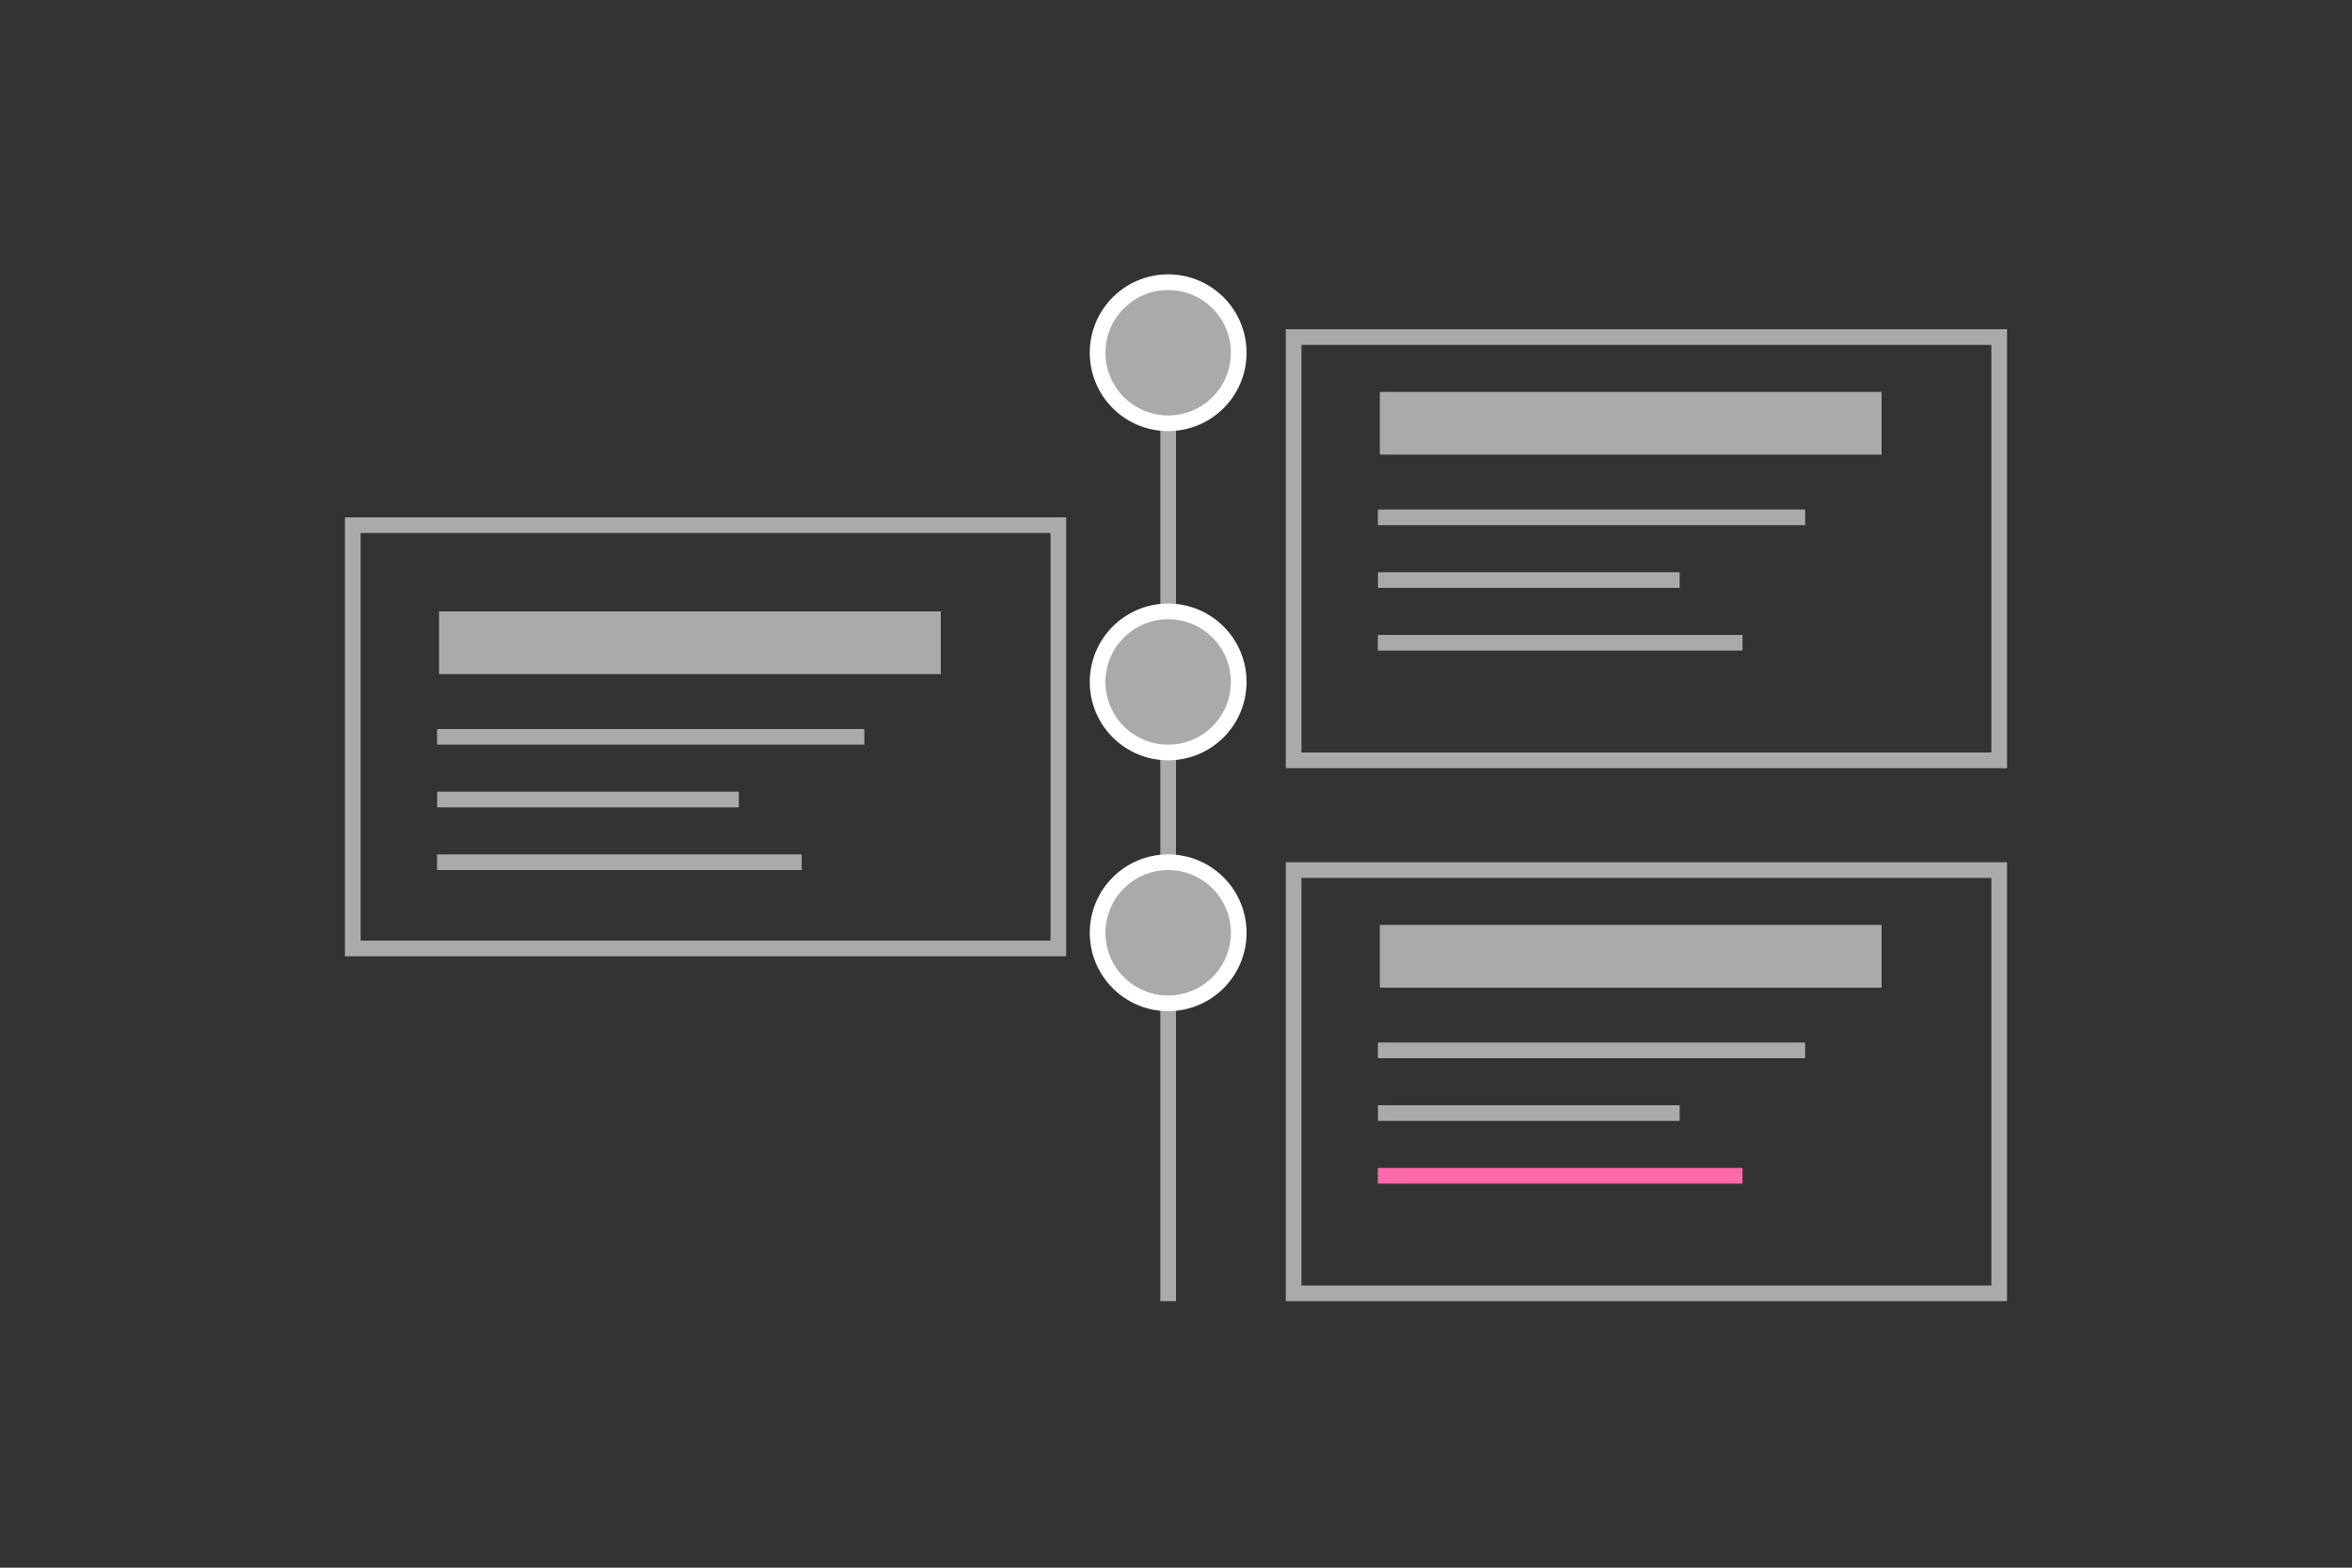 <?xml version="1.0" encoding="UTF-8"?>
<svg width="150px" height="100px" viewBox="0 0 150 100" version="1.1" xmlns="http://www.w3.org/2000/svg" xmlns:xlink="http://www.w3.org/1999/xlink">
    <rect x="0" y="0" width="150" height="100" fill="#333333" stroke="none"/>
    <!-- Generator: Sketch 47.1 (45422) - http://www.bohemiancoding.com/sketch -->
    <title>blog</title>
    <desc>Created with Sketch.</desc>
    <defs></defs>
    <g id="Page-1" stroke="none" stroke-width="1" fill="none" fill-rule="evenodd">
        <g id="blog">
            <rect id="Rectangle-11" stroke="#aaaaaa" stroke-linecap="square" x="82.5" y="21.5" width="45" height="27"></rect>
            <rect id="Rectangle-11" stroke="#aaaaaa" stroke-linecap="square" x="82.5" y="55.5" width="45" height="27"></rect>
            <rect id="Rectangle" fill="#aaaaaa" x="88" y="25" width="32" height="4"></rect>
            <rect id="Rectangle" fill="#aaaaaa" x="88" y="59" width="32" height="4"></rect>
            <path d="M88.375,33 L114.625,33" id="Line" stroke="#aaaaaa" stroke-linecap="square"></path>
            <path d="M88.375,67 L114.625,67" id="Line" stroke="#aaaaaa" stroke-linecap="square"></path>
            <path d="M88.38,37 L106.62,37" id="Line" stroke="#aaaaaa" stroke-linecap="square"></path>
            <path d="M88.38,71 L106.62,71" id="Line" stroke="#aaaaaa" stroke-linecap="square"></path>
            <path d="M88.371,41 L110.629,41" id="Line" stroke="#aaaaaa" stroke-linecap="square"></path>
            <path d="M88.371,75 L110.629,75" id="Line" stroke="#FF6aaaaaaB6B" stroke-linecap="square"></path>
            <rect id="Rectangle-11" stroke="#aaaaaa" stroke-linecap="square" x="22.5" y="33.5" width="45" height="27"></rect>
            <rect id="Rectangle" fill="#aaaaaa" x="28" y="39" width="32" height="4"></rect>
            <path d="M28.375,47 L54.625,47" id="Line" stroke="#aaaaaa" stroke-linecap="square"></path>
            <path d="M28.38,51 L46.62,51" id="Line" stroke="#aaaaaa" stroke-linecap="square"></path>
            <path d="M28.371,55 L50.629,55" id="Line" stroke="#aaaaaa" stroke-linecap="square"></path>
            <path d="M74.5,26.5 L74.5,82.5" id="Line-2" stroke="#aaaaaa" stroke-linecap="square"></path>
            <g id="Group" transform="translate(70, 18)" stroke="#FFFFFF" fill="#aaaaaa">
                <circle id="Oval-4" cx="4.5" cy="4.5" r="4.5"></circle>
                <circle id="Oval-4" cx="4.5" cy="25.5" r="4.5"></circle>
                <circle id="Oval-4" cx="4.5" cy="41.5" r="4.5"></circle>
            </g>
        </g>
    </g>
</svg>